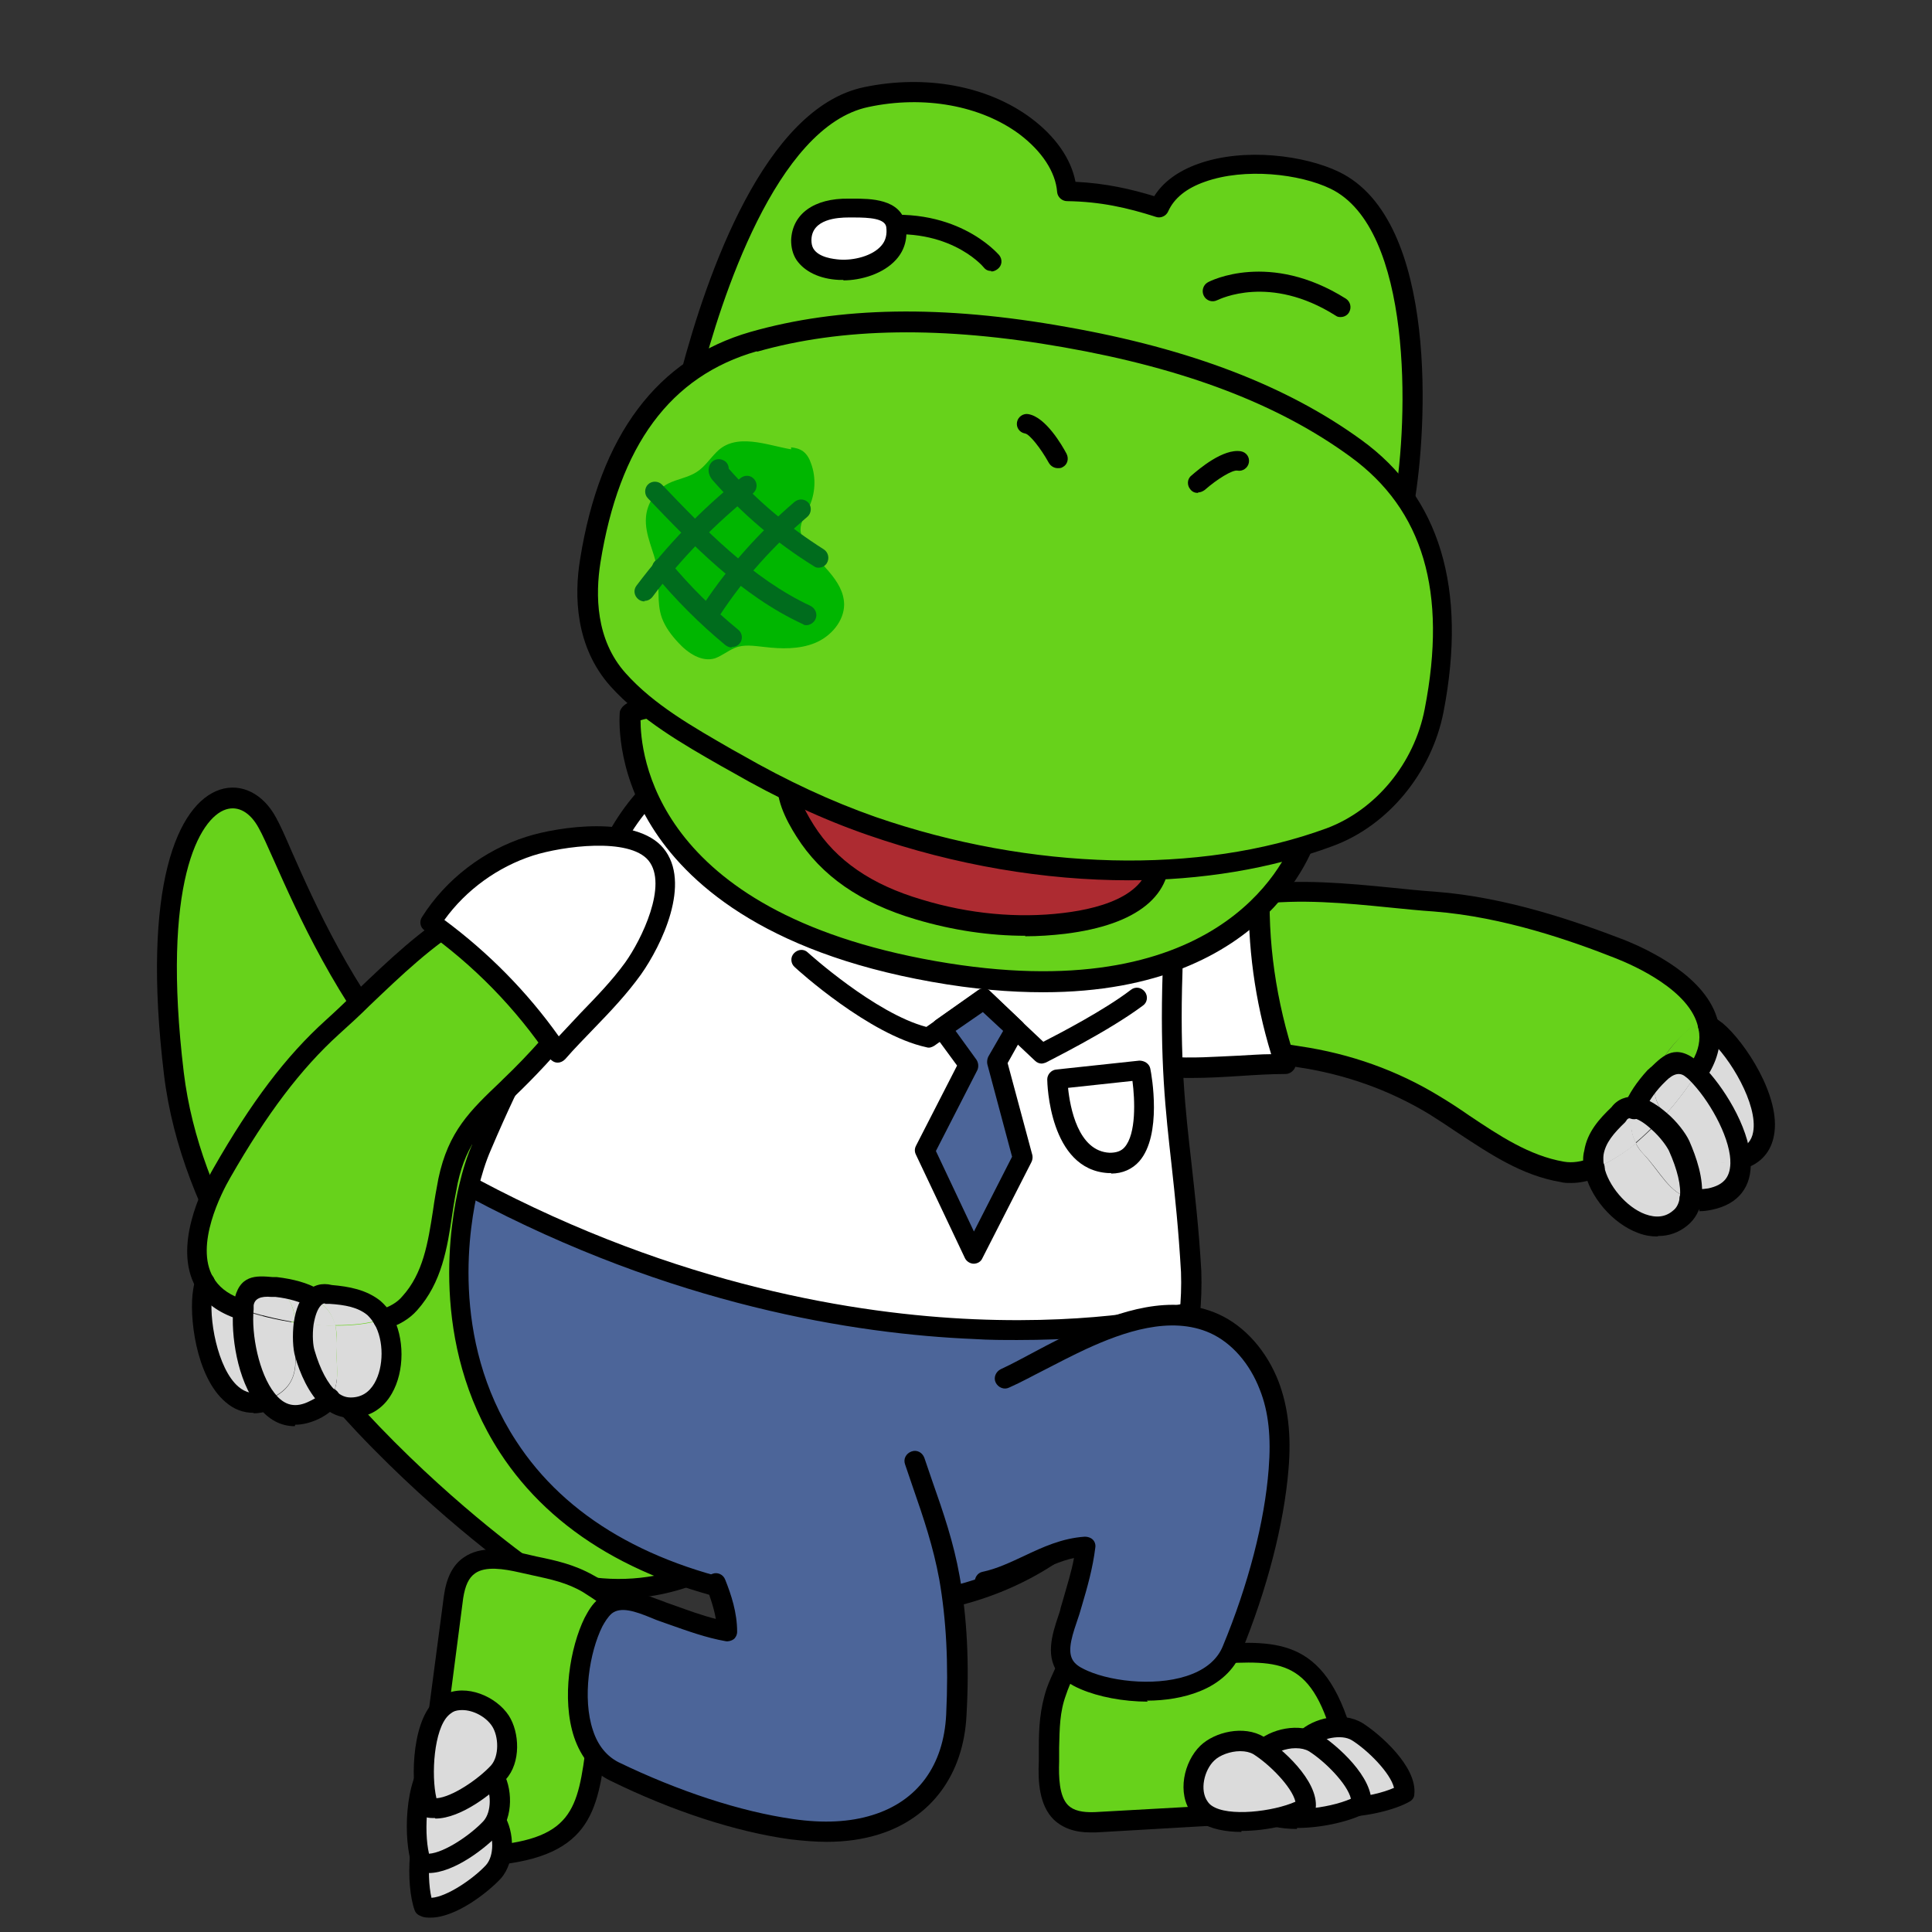 <?xml version="1.0" encoding="UTF-8"?>
<svg xmlns="http://www.w3.org/2000/svg" version="1.1" viewBox="0 0 390 390">
  <rect x="0" y="0" width="390" height="390" fill="#333333" stroke="none"/>
  <!-- Generator: Adobe Illustrator 28.7.1, SVG Export Plug-In . SVG Version: 1.2.0 Build 142)  -->
  <g>
    <g id="_레이어_2" data-name="레이어_2">
      <g>
        <g>
          <g>
            <g>
              <path d="M225,200.2c-4.1-3.4-5.1-7.5.8-12.2,7.5-5.9,18-6.1,27.2-7.3,12.2-1.6,24.3.5,36.5,1.4,12.8.9,25.4,4.9,37.4,9.6,7.2,2.8,16.3,8.2,17.8,15.4-2-1.1-3.1,0-5.2,2-2.4,2.3-4.6,5.2-5.3,8.2-1.8,1.9-3.4,4.1-4.3,6.4-1.2-.2-2.4.2-3.2,1.4-2.4,2.3-4.5,4.6-5,7.8-.2.9-.1,2,0,3-2.2.8-4.4,1.1-6.5.8-9.7-1.6-17.6-8.5-25.8-13.4-8.4-5.1-17.8-8.4-27.5-9.8-12.5-1.9-27-4.9-37.1-13.1Z" style="fill: #67d21b;"/>
              <path d="M321.8,235.8c-.2-1-.3-2.1,0-3,.5-3.2,2.6-5.5,5-7.8.9-1.2,2-1.6,3.2-1.4-.2.6-.4,1.1-.5,1.7-.4,1.8-.2,3.7.8,5.5-2.7,2.2-5.6,4-8.4,5Z" style="fill: #dbdbdb;"/>
              <path d="M330.2,230.7c-1-1.8-1.1-3.7-.8-5.5,0-.6.3-1.1.5-1.7,1.6.2,3.4,1.3,4.9,2.8-1.5,1.5-3,3-4.7,4.4Z" style="fill: #dbdbdb;"/>
              <path d="M321.8,235.8c2.8-1,5.7-2.8,8.4-5,.4.8.9,1.5,1.6,2.2,3.3,3.6,5.2,7.9,9.4,8.9-.2,1.6-.8,3-2.1,4-6.4,5.2-15.9-3-17.3-10.2Z" style="fill: #dbdbdb;"/>
              <path d="M331.8,233c-.7-.7-1.2-1.5-1.6-2.2,1.6-1.4,3.2-2.9,4.7-4.4,1.9,1.6,3.4,3.7,4,5,1.3,2.8,2.8,7.1,2.3,10.5-4.2-1-6-5.4-9.4-8.9Z" style="fill: #dbdbdb;"/>
              <path d="M329.9,223.6c.9-2.3,2.5-4.5,4.3-6.4v.6c-.6,2.4-.1,4.9,1.9,7.2-.4.4-.8.9-1.2,1.4-1.5-1.4-3.3-2.6-4.9-2.8Z" style="fill: #dbdbdb;"/>
              <path d="M336.1,225c-2-2.4-2.5-4.8-2-7.2v-.6c.4-.2.6-.4.8-.7,2.6-2.5,3.6-3.5,6.8-.8.3.2.6.5.9.8-1.5,2.5-3.8,5.6-6.4,8.5Z" style="fill: #dbdbdb;"/>
              <path d="M334.9,216.5c-.2.2-.4.4-.7.7.8-3,3-5.8,5.3-8.2,2.1-2,3.2-3.1,5.2-2t0,0c.6,2.5.2,5.3-1.5,8.2-.2.4-.5.8-.8,1.2-.3-.3-.6-.6-.9-.8-3.1-2.6-4.2-1.7-6.8.8Z" style="fill: #67d21b;"/>
              <path d="M334.9,226.4c.4-.5.8-.9,1.2-1.4,0,.1.2.3.4.4,4.3,4.6,6.1,10.5,13.5,9,.5-.1,1-.2,1.4-.4.2,3.8-1.3,6.9-6.1,7.9-1.6.3-3,.3-4.1,0,.5-3.4-1.1-7.7-2.3-10.5-.6-1.3-2.1-3.3-4-5Z" style="fill: #dbdbdb;"/>
              <path d="M336.5,225.5c-.1-.1-.3-.3-.4-.4,2.6-2.9,4.9-6,6.4-8.5,3.8,3.7,8.6,11.5,8.8,17.5-.4.2-.9.3-1.4.4-7.4,1.5-9.2-4.4-13.5-9Z" style="fill: #dbdbdb;"/>
              <path d="M342.6,216.5c.3-.4.5-.8.8-1.2,1.7-3,2.1-5.7,1.5-8.2.4.3.9.7,1.6,1.2,5.9,5,15.6,22.1,5,25.8-.3-6-5.1-13.8-8.8-17.5Z" style="fill: #dbdbdb;"/>
            </g>
            <g>
              <path d="M351.4,236.1c-.9,0-1.7-.5-2-1.4-.4-1.1.2-2.3,1.3-2.6,1.8-.6,2.9-1.8,3.2-3.6,1-5.5-4.7-15.1-8.9-18.7-.5-.4-.9-.8-1.3-1-1-.6-1.2-1.9-.6-2.9.6-1,1.9-1.3,2.9-.6.5.3,1.1.8,1.8,1.3,4.4,3.7,11.8,14.8,10.3,22.6-.6,3.3-2.6,5.6-5.9,6.7-.2,0-.5.1-.7.1Z"/>
              <path d="M317.1,238.8c-.7,0-1.4,0-2.1-.2-7.8-1.3-14.3-5.7-20.7-9.9-1.9-1.3-3.9-2.6-5.8-3.8-8.1-4.9-17.1-8.1-26.7-9.5-13-2-27.7-5.1-38.1-13.6-2.8-2.3-4.2-4.8-4.1-7.4,0-2.8,1.7-5.5,5-8.1,6.8-5.4,15.5-6.3,23.9-7.2,1.5-.2,3-.3,4.4-.5,9.5-1.2,19-.3,28.1.6,2.9.3,5.8.6,8.7.8,14.6,1.1,28.7,6.1,38.1,9.7,5,2,16.8,7.5,19,16.5,0,.1,0,.2.1.4.7,3.2.1,6.5-1.7,9.7-.4.6-.6,1-.9,1.4-.7.9-1.9,1.2-2.9.5-.9-.7-1.2-2-.5-2.9.2-.3.3-.5.5-.8,0,0,.2-.3.2-.3,1.3-2.2,1.7-4.3,1.3-6.4,0-.1,0-.3-.1-.4-1.6-7.5-13-12.5-16.5-13.9-9.1-3.6-22.8-8.4-36.8-9.5-3-.2-5.9-.5-8.9-.8-9-.9-18.2-1.8-27.2-.6-1.5.2-3,.4-4.5.5-7.8.9-15.9,1.7-21.7,6.4-1.6,1.2-3.4,3.1-3.4,4.9,0,1.3.9,2.7,2.6,4.1,9.6,7.8,23.6,10.8,36,12.7,10.2,1.5,19.7,4.9,28.2,10.1,2,1.2,4,2.5,6,3.9,6,4,12.1,8.1,19.1,9.3,1.7.3,3.5,0,5.4-.7,1.1-.4,2.3.1,2.7,1.2.4,1.1-.1,2.3-1.2,2.7-1.9.7-3.7,1.1-5.4,1.1Z"/>
              <path d="M343.1,244.2c-.9,0-1.7-.1-2.5-.3-1.1-.3-1.8-1.4-1.5-2.5.3-1.1,1.5-1.7,2.5-1.5.9.2,1.9.2,3.2,0,3.3-.7,4.6-2.4,4.5-5.7-.3-5.2-4.5-12.4-8.2-16.1-.3-.3-.5-.5-.8-.7q-1.7-1.5-4,.8c-.3.3-.5.5-.8.8-1.7,1.8-3,3.8-3.7,5.6-.4,1.1-1.6,1.6-2.7,1.2-1.1-.4-1.6-1.6-1.2-2.7.9-2.3,2.5-4.7,4.7-7.1.4-.3.5-.5.7-.6,2.5-2.4,5-4.9,9.6-1,.3.3.7.6,1,.9,3.7,3.7,9.1,11.9,9.5,18.9.3,5.4-2.5,8.9-7.8,10-.9.2-1.8.3-2.6.3Z"/>
              <path d="M334.5,249.6c-1.2,0-2.5-.2-3.8-.7-5.2-1.9-9.9-7.4-10.9-12.8h0c-.3-1.4-.3-2.7,0-3.8.6-3.8,3.1-6.5,5.5-8.8,1.2-1.6,3-2.3,5.1-2.1,2.3.3,4.6,2,6.1,3.3,1.9,1.6,3.7,3.9,4.5,5.6,1.4,3.2,3,7.7,2.5,11.7-.3,2.3-1.3,4.1-2.9,5.4-1.7,1.4-3.7,2.1-5.8,2.1ZM323.8,235.4c.8,3.9,4.5,8.3,8.3,9.7,2.2.8,4.1.6,5.6-.7.8-.6,1.2-1.5,1.4-2.7.3-2.3-.5-5.6-2.2-9.4-.5-1-1.8-2.8-3.5-4.3-1.4-1.3-2.8-2.2-3.8-2.3-.7,0-1,0-1.3.5,0,.1-.2.2-.2.3-2.4,2.3-4,4.2-4.4,6.6-.1.7,0,1.4,0,2.3Z"/>
            </g>
          </g>
          <g>
            <path d="M228.7,183.1c7.4-4.6,16.6-6.5,25.6-5.4-.6,12.4,1.2,25,5.2,37-8,0-15.9,1.3-23.8.6-6.5-.5-20.2-3.8-21.9-11.5-1.6-7.4,9.5-17.3,15-20.7Z" style="fill: #fff;"/>
            <path d="M240.6,217.6c-1.7,0-3.4,0-5.1-.2-7.4-.6-21.8-4.1-23.8-13.1-1.9-8.6,9.9-19.1,16-22.9h0c7.8-4.8,17.6-6.9,26.9-5.7,1.1.1,1.9,1.1,1.8,2.1-.6,12.2,1.2,24.4,5.1,36.2.2.6.1,1.3-.3,1.9-.4.5-1,.9-1.7.9-3,0-6.2.2-9.2.4-3.2.2-6.4.4-9.7.4ZM249.3,179.5c-6.9,0-13.8,1.9-19.5,5.4h0c-5.4,3.3-15.4,12.5-14.1,18.5,1.3,5.8,12.5,9.3,20.1,9.9,4.7.4,9.5,0,14.2-.2,2.2-.1,4.4-.3,6.6-.3-3.3-10.8-4.8-21.9-4.5-33.1-1,0-1.9-.1-2.9-.1ZM228.7,183.1h0,0Z"/>
          </g>
        </g>
        <g>
          <path d="M106.9,316.9s-65-44.7-71.7-100.3c-6.7-55.6,12.3-62.6,18.8-50.6,6.5,12,26.5,76.2,87.2,80.6,60.7,4.4,19.7,93.4-34.4,70.3Z" style="fill: #67d21b;"/>
          <path d="M124.9,322.8c-6.2,0-12.6-1.3-18.8-4-.1,0-.2-.1-.4-.2-.2-.1-16.6-11.5-33.7-29.6-15.8-16.8-35.4-42.9-38.9-72.1-4.6-38.2,2.8-54.7,11.3-57.5,4.3-1.4,8.7.8,11.3,5.6.9,1.6,1.9,3.9,3.2,6.9,9.1,20.6,30.5,68.8,82.4,72.6,15.5,1.1,26.3,8,30.3,19.3,5,14-1.2,32.7-14.9,45.6-9.4,8.8-20.4,13.3-31.9,13.3ZM107.9,315.2c16.3,6.8,33.1,3.7,46.2-8.6,12.4-11.6,18.2-29,13.8-41.3-3.5-9.8-12.8-15.6-26.8-16.6-54.3-3.9-76.3-53.7-85.8-75-1.3-2.9-2.3-5.2-3.1-6.6-1.7-3.1-4.1-4.5-6.6-3.7-5.3,1.7-13.1,14.8-8.5,53.1,6.4,52.7,67.1,96.2,70.7,98.8Z"/>
        </g>
        <g>
          <g>
            <path d="M94.6,239.7c-6.2,25.4-1.2,72,60.3,82.8,61.5,10.9,82.2-31.1,85.1-57.1h-1.2c0-.1-64.5,16.5-143-25.4l-1.2-.3Z" style="fill: #4c6599;"/>
            <path d="M94.6,239.7l1.2.3c78.5,41.9,143,25.3,143,25.3h1.2c.4-3.1.4-6,.3-8.6-1.3-23.7-4.7-32.2-3.7-60.6.9-28.2-24.7-41.5-24.7-41.5,0,0-31.5-10.4-52.9-9.4,0,0-27.9,4-37.5,30.5-11.3,31.5-14.9,33.8-24.2,55.6-1,2.4-2,5.2-2.7,8.3Z" style="fill: #fff;"/>
          </g>
          <g>
            <path d="M174,326.3c-6.1,0-12.6-.6-19.4-1.8-25-4.4-43.1-15-53.7-31.3-14.4-22.2-9.9-46.9-8.2-54,.7-3,1.6-5.9,2.8-8.6,3.5-8.1,6.1-13.5,8.7-18.7,4.3-8.7,8.4-17,15.5-36.8,9.8-27.4,37.9-31.6,39.1-31.8,21.7-1.1,52.5,9,53.8,9.4.6.3,27.1,14.4,26.1,43.5-.6,17.8.6,27.9,1.8,38.5.7,6.4,1.5,13.1,2,21.9.1,3,0,6.1-.3,9.1-.8,7.2-5.1,32-26.3,47.9-11.4,8.5-25.4,12.8-41.7,12.8ZM162.1,147.2c-1,0-2,0-3,0,0,0-26.7,4.1-35.7,29.2-7.2,20-11.3,28.4-15.7,37.2-2.6,5.2-5.2,10.5-8.6,18.5-1.1,2.5-1.9,5.2-2.6,8h0c-1.6,6.7-5.9,30,7.7,50.8,10,15.4,27.2,25.4,51.1,29.6,23.8,4.2,43.4.8,58.1-10.2,19.9-14.9,23.9-38.3,24.7-45.1.3-2.8.4-5.6.3-8.4-.5-8.7-1.2-15.2-1.9-21.6-1.2-10.8-2.4-21-1.8-39.1.9-26.5-23.4-39.5-23.6-39.6h0c0,0-28.2-9.2-48.8-9.2Z"/>
            <path d="M205.4,270.5c-2.8,0-5.7,0-8.8-.2-23.9-1-60.9-6.8-101.8-28.6-1-.5-1.4-1.7-.8-2.7.5-1,1.7-1.4,2.7-.8,40.2,21.4,76.5,27.1,99.9,28.1,25.4,1.1,41.5-2.9,41.6-3,1.1-.3,2.2.4,2.5,1.4.3,1.1-.4,2.2-1.4,2.5-.6.2-13.1,3.3-33.9,3.3Z"/>
          </g>
        </g>
        <g>
          <g>
            <g>
              <path d="M196.8,149h0s0,0,0,0h0c65.1,11.5,67,19.2,67,19.2,0,0-10.2,39.4-75.3,27.9-65.1-11.5-61.2-52-61.2-52,0,0,4.4-6.5,69.5,5Z" style="fill: #67d21b;"/>
              <path d="M210.6,200.3c-6.7,0-14.1-.6-22.5-2.1-34.4-6.1-49.7-20.4-56.5-31.3-7.5-12-6.5-22.6-6.5-23,0-.4.2-.7.4-1,1.6-2.3,11.6-6.6,71.7,4.1,0,0,0,0,.1,0h0c59.9,10.6,67.9,18,68.6,20.7,0,.3,0,.7,0,1,0,.4-8.8,31.6-55.3,31.6ZM129.3,145.3c0,6.4,2.3,38.6,59.5,48.7,56.6,10,70.4-19.4,72.6-25.3-2.2-1.8-13.5-8.4-65-17.5,0,0,0,0,0,0-51.6-9.1-64.4-6.7-67.1-5.8Z"/>
            </g>
            <g>
              <path d="M139.5,75.6c4.2-15.9,15.6-51.8,35.4-55.9,22-4.6,39.6,7.3,40.6,19,6.8,0,12.3,1.3,18.6,3.3,5-10.7,25.5-10.3,35.5-5.5,18.2,8.7,16.9,48.5,14,64.7,0,0-1.8,40.5-69.7,28.5-67.8-12-78.8-37.2-74.4-54Z" style="fill: #67d21b;"/>
              <path d="M237.1,133.8c-7.1,0-15-.8-23.6-2.3-37.8-6.7-62.1-18-72.1-33.7-5.8-9-5.3-17.4-3.9-22.8,5.2-19.6,16.8-53.2,36.9-57.4,12.4-2.6,25-.3,33.8,6.3,4.8,3.6,8,8.1,8.9,12.8,6.2.3,11.3,1.5,15.9,2.9,1.8-2.9,4.9-5.1,8.8-6.5,9.4-3.4,21.7-1.7,28.5,1.6,20.3,9.8,17.7,52.6,15.2,66.8,0,.3-.7,12.6-12.5,22.1-8.6,6.9-20.7,10.4-36,10.4ZM139.5,75.6l1.9.5c-1.2,4.6-1.6,11.8,3.4,19.6,6.5,10.1,23.8,23.8,69.4,31.9,25.7,4.5,44.6,2.1,56.3-7.3,10.4-8.3,11-19.2,11-19.4,2.9-16.5,3.6-54.8-12.9-62.8-6.2-3-17.3-4.3-25.4-1.4-3.7,1.3-6.2,3.3-7.4,6-.4.9-1.5,1.4-2.4,1.1-5.9-1.9-11.3-3.1-18-3.2-1,0-1.9-.8-2-1.8-.3-4.1-3.1-8.3-7.6-11.7-7.8-5.8-19.3-7.9-30.5-5.5-18.7,3.9-29.9,39.4-33.8,54.5l-1.9-.5Z"/>
            </g>
            <g>
              <path d="M185.5,183.6c9.4,2.8,19.5,3.9,29.3,2.8,8.1-1,20.4-4.2,19.2-14.9-.4-4.2-3.6-7.5-7-10-12.6-9.3-29.3-10.7-44.9-11.2-1,0-1.9,0-2.9,0-5.4,0-11.7.1-16.6,2.6s-3.3,9.9-.2,14.8c5.4,8.5,13.8,13.1,23,15.9Z" style="fill: #ad2b31;"/>
              <path d="M207,188.9c-7.2,0-14.7-1.1-22.1-3.3-11.2-3.3-19.1-8.8-24.1-16.7-2.1-3.3-4.7-8.2-3.6-12.4.6-2.2,2.1-4,4.5-5.2,5.1-2.6,11.2-2.9,17.5-2.9,1,0,2,0,2.9,0,15.4.5,32.9,1.8,46.1,11.6,4.7,3.5,7.3,7.3,7.8,11.4,1,9.3-6.4,15.3-21,17.1-2.6.3-5.3.5-8.1.5ZM179.4,152.3h-.1c-5.8,0-11.4.2-15.6,2.4-1.4.7-2.2,1.6-2.5,2.7-.6,2.1.5,5.1,3.1,9.2,4.5,7.1,11.6,12,21.8,15h0c9.5,2.9,19.4,3.8,28.5,2.7,8.5-1,18.4-4.1,17.4-12.7-.3-2.9-2.4-5.8-6.2-8.6-12.2-9-28.3-10.3-43.8-10.8-.9,0-1.8,0-2.7,0Z"/>
            </g>
            <g>
              <path d="M152.2,68.9c20.4-5.8,42.2-4.6,62.9-1,20.7,3.7,41.6,10,58.7,22.5,16.6,12.1,20.1,31,15.8,52.9-2.2,11.3-10.2,21.5-21.1,25.6-28.8,10.7-63.8,7.7-92.5-2.2-9.5-3.3-18.7-7.7-27.4-12.7-8.2-4.7-17.4-9.7-23.8-16.8-5.9-6.6-7-15.5-5.6-24,3.5-22.1,13.2-38.6,33-44.3Z" style="fill: #67d21b;"/>
              <path d="M227.9,177.7c-17,0-35-3-52.6-9.1-9-3.1-18.1-7.3-27.8-12.9l-1.8-1c-7.7-4.4-16.3-9.3-22.5-16.2-7.1-8-7.3-18.3-6.1-25.6,4-25.1,15.6-40.5,34.4-45.9h0c17.9-5.1,38.7-5.5,63.8-1,25,4.4,44.5,11.9,59.5,22.8,15.9,11.5,21.4,30,16.6,54.9-2.4,12.3-11.2,23-22.4,27.1-12.4,4.6-26.5,6.9-41.2,6.9ZM152.8,70.9h0c-17.5,5-27.8,19-31.6,42.7-1,6.4-1,15.5,5.1,22.3,5.7,6.4,13.7,10.9,21.5,15.4l1.8,1c9.4,5.4,18.3,9.5,27.1,12.6,31.5,10.9,65.5,11.7,91.1,2.3,9.9-3.7,17.7-13.1,19.8-24.1,4.6-23.6-.3-40.2-15-50.9-14.5-10.6-33.4-17.8-57.9-22.1-24.4-4.3-44.7-4-61.9.9Z"/>
            </g>
            <g>
              <path d="M213.5,92.5s-3.5-6.5-6.2-7" style="fill: #67d21b;"/>
              <path d="M213.5,94.5c-.7,0-1.4-.4-1.8-1.1-1.6-2.9-3.9-5.8-4.8-5.9-1.1-.2-1.8-1.2-1.6-2.3.2-1.1,1.3-1.8,2.3-1.6,3.5.6,6.8,6.3,7.7,8,.5,1,.2,2.2-.8,2.7-.3.2-.6.2-.9.2Z"/>
            </g>
            <g>
              <path d="M241.8,97.5s5.5-4.9,8.3-4.4" style="fill: #67d21b;"/>
              <path d="M241.8,99.5c-.6,0-1.1-.2-1.5-.7-.7-.8-.7-2.1.2-2.8,1.5-1.3,6.4-5.5,10-4.9,1.1.2,1.8,1.2,1.6,2.3-.2,1.1-1.3,1.8-2.3,1.6-1-.2-4.1,1.7-6.6,3.9-.4.3-.9.5-1.3.5Z"/>
            </g>
            <g>
              <path d="M200.1,52.7s-8.1-9.8-25.1-6.9" style="fill: #67d21b;"/>
              <path d="M200.1,54.7c-.6,0-1.1-.2-1.5-.7-.3-.4-7.7-8.9-23.2-6.2-1.1.2-2.1-.6-2.3-1.6-.2-1.1.6-2.1,1.6-2.3,17.9-3,26.6,7.2,27,7.6.7.9.6,2.1-.3,2.8-.4.3-.8.5-1.3.5Z"/>
            </g>
            <g>
              <path d="M244.8,58.8s11.3-5.9,25.9,3.2" style="fill: #67d21b;"/>
              <path d="M270.7,64c-.4,0-.7,0-1.1-.3-13.3-8.4-23.4-3.3-23.9-3.1-1,.5-2.2.1-2.7-.9-.5-1-.1-2.2.8-2.7.5-.3,12.5-6.4,27.9,3.3.9.6,1.2,1.8.6,2.8-.4.6-1,.9-1.7.9Z"/>
            </g>
          </g>
          <g>
            <path d="M161.8,48.5c.2-5.2,5.3-6.5,9.6-6.5s8.8-.4,9.6,3.5c1.2,6.5-6.2,9.3-11.5,8.9-2.5-.2-5.5-.9-6.9-3.1-.6-.9-.8-1.9-.8-2.9Z" style="fill: #fff;"/>
            <path d="M170.3,56.5c-.3,0-.6,0-1,0-3.9-.2-6.9-1.7-8.5-4-.8-1.2-1.1-2.6-1.1-4h0c.2-5.3,4.6-8.5,11.6-8.4h1c3.3,0,9.5,0,10.5,5.1.5,2.7-.1,5.2-1.9,7.2-2.6,2.9-7.1,4.2-10.7,4.2ZM163.8,48.5c0,.6.1,1.2.4,1.7,1.1,1.8,4.1,2.1,5.3,2.2,2.8.2,6.6-.7,8.4-2.8.9-1,1.2-2.3,1-3.8-.3-1.7-3.4-1.9-6.5-1.9h-1.1c-2.2,0-7.4.3-7.5,4.5h0Z"/>
          </g>
        </g>
        <g>
          <g>
            <path d="M215,337.7c-.6,1.3-1.1,2.5-1.6,3.8-1.7,4.7-1.4,9.2-1.6,14.1-.3,7.1.9,12.7,9.3,12.2,13.3-.8,39.5-2.2,39.5-2.2,0,0,13.7-1.8,10.9-13-5-19.9-12.9-19.4-26.6-18.7" style="fill: #67d21b;"/>
            <path d="M220.1,369.9c-3.2,0-5.6-.9-7.4-2.6-2.9-2.9-3.2-7.6-3-11.8,0-.9,0-1.8,0-2.7,0-4,.2-7.8,1.6-12,.5-1.4,1.1-2.7,1.7-4,.5-1,1.7-1.4,2.7-1,1,.5,1.4,1.7,1,2.7-.6,1.2-1.1,2.4-1.5,3.6-1.3,3.5-1.3,6.8-1.4,10.7,0,.9,0,1.8,0,2.8-.1,3.1,0,7,1.8,8.8,1.1,1.1,2.9,1.5,5.4,1.4l39.5-2.2h0s5.8-.8,8.3-4.5c1.1-1.6,1.4-3.6.8-6.1-4.6-18.3-10.8-17.9-24.6-17.1-1.1,0-2.1-.8-2.1-1.9,0-1.1.8-2.1,1.9-2.1,13.5-.8,23.3-1.3,28.7,20.2.9,3.6.4,6.7-1.4,9.3-3.5,5.1-10.9,6.1-11.2,6.2l-39.7,2.3c-.4,0-.7,0-1.1,0Z"/>
          </g>
          <g>
            <path d="M262.1,362.1c-2.4-3.1-1.2-8.4,1.5-11,2.4-2.3,7.4-3.3,10.3-1.5,3.6,2.2,10,8.3,9.6,12.5-4.3,2.6-15.8,4.3-20.1,1.2-.5-.4-.9-.8-1.3-1.2Z" style="fill: #dbdbdb;"/>
            <path d="M270.5,367c-3.2,0-6.3-.6-8.3-2-.7-.5-1.2-1-1.7-1.7,0,0,0,0,0,0-3.1-4.1-1.6-10.5,1.7-13.7,2.9-2.8,8.8-4.2,12.8-1.8,3.5,2.2,11.1,8.8,10.5,14.4,0,.6-.4,1.2-1,1.5-2.8,1.6-8.6,3.1-14,3.1ZM263.7,360.9c.2.3.5.6.8.8,3.3,2.3,12.4,1.2,16.9-.8-.7-3-5.3-7.6-8.5-9.6-2.1-1.3-6.1-.4-7.9,1.2-2,1.9-3,6-1.3,8.3h0Z"/>
          </g>
          <g>
            <path d="M253.4,364.3c-2.4-3.1-1.2-8.4,1.5-11,2.4-2.3,7.4-3.3,10.3-1.5,3.6,2.2,10,8.3,9.6,12.5-4.3,2.6-15.8,4.3-20.1,1.2-.5-.4-.9-.8-1.3-1.2Z" style="fill: #dbdbdb;"/>
            <path d="M261.8,369.2c-3.3,0-6.3-.6-8.3-2-.7-.5-1.2-1-1.7-1.7h0c-3.1-4.1-1.6-10.5,1.7-13.7,2.9-2.8,8.8-4.2,12.8-1.8,3.5,2.2,11.1,8.8,10.5,14.4,0,.6-.4,1.2-1,1.5-2.8,1.6-8.6,3.1-14,3.1ZM261.5,352.9c-1.9,0-4.1.8-5.2,1.9-2,1.9-3,6-1.3,8.3t0,0c.2.3.5.6.8.8,3.3,2.3,12.4,1.2,16.9-.8-.7-3-5.3-7.6-8.5-9.6-.7-.4-1.6-.6-2.6-.6Z"/>
          </g>
          <g>
            <path d="M242.2,365c-2.4-3.1-1.2-8.4,1.5-11,2.4-2.3,7.4-3.3,10.3-1.5,3.6,2.2,10,8.3,9.6,12.5-4.3,2.6-15.8,4.3-20.1,1.2-.5-.4-.9-.8-1.3-1.2Z" style="fill: #dbdbdb;"/>
            <path d="M250.6,369.8c-3.2,0-6.3-.6-8.3-2-.7-.5-1.2-1-1.7-1.7-3.1-4.1-1.6-10.5,1.7-13.7,2.9-2.8,8.8-4.2,12.8-1.8,3.5,2.2,11.1,8.8,10.5,14.4,0,.6-.4,1.2-1,1.5-2.8,1.6-8.6,3.1-14,3.1ZM250.3,353.5c-1.9,0-4.1.8-5.2,1.9-2,1.9-3,6-1.3,8.3,0,0,0,0,0,0,.2.3.5.6.8.8,3.3,2.3,12.4,1.2,16.9-.8-.7-3-5.3-7.6-8.5-9.6-.7-.4-1.6-.6-2.6-.6Z"/>
          </g>
          <g>
            <path d="M203,278.5c5.3-2.5,10.3-5.5,15.6-7.9,8.4-3.8,18.3-7,26.7-3.2,5.2,2.4,9,7.2,11,12.5,2,5.3,2.3,11.2,1.9,16.8-1,12.1-4.9,25.3-9.5,36.5-4.2,10.1-21.6,9.5-29.8,5.9-1.2-.5-2.5-1.2-3.4-2.2-2.9-3.1-.5-8.3.5-11.7,1.3-4.3,2.6-8.6,3.2-13.1-7.4.5-13.4,5.6-20.4,7.1" style="fill: #4c6599;"/>
            <path d="M231.7,343.5c-5,0-10-1-13.5-2.5-1.2-.5-2.8-1.3-4.1-2.7-3.3-3.5-1.7-8.4-.5-12,.2-.6.4-1.1.5-1.7l.5-1.7c.8-2.9,1.7-5.6,2.2-8.4-2.8.6-5.5,1.9-8.3,3.2-2.9,1.4-6,2.8-9.3,3.5-1.1.2-2.2-.5-2.4-1.5-.2-1.1.5-2.2,1.5-2.4,2.9-.6,5.6-1.9,8.4-3.2,3.8-1.8,7.7-3.6,12.3-3.9.6,0,1.2.2,1.6.6.4.4.6,1,.5,1.6-.5,4.1-1.6,8-2.7,11.7l-.5,1.7c-.2.6-.4,1.2-.6,1.8-1.2,3.5-1.9,6.3-.4,8,.7.8,1.8,1.3,2.7,1.7,5.3,2.3,14.7,3.2,21.1.6,3-1.2,5.1-3.1,6.1-5.5,5.2-12.5,8.5-25.3,9.3-35.9.5-6.3,0-11.5-1.8-16-2-5.2-5.6-9.4-10-11.4-8-3.6-17.6-.2-25,3.2-2.8,1.3-5.7,2.8-8.4,4.2-2.4,1.2-4.7,2.5-7.2,3.6-1,.5-2.2,0-2.7-1-.5-1,0-2.2,1-2.7,2.4-1.1,4.7-2.4,7-3.6,2.8-1.5,5.7-3,8.6-4.3,8.2-3.7,18.9-7.5,28.4-3.2,5.3,2.4,9.7,7.4,12.1,13.6,1.9,5,2.6,10.8,2,17.7-.9,11-4.3,24.2-9.6,37.1-1.4,3.4-4.3,6.1-8.3,7.7-3.2,1.3-7,1.9-10.7,1.9Z"/>
          </g>
        </g>
        <g>
          <g>
            <path d="M122.3,322.1c-1.1-.8-2.3-1.6-3.5-2.3-4.3-2.6-8.7-3.1-13.5-4.2-6.9-1.6-12.6-1.5-13.7,6.9-1.7,13.2-5.1,39.3-5.1,39.3,0,0-.8,13.8,10.8,13.1,20.4-1.2,21.5-9.1,23.3-22.7" style="fill: #67d21b;"/>
            <path d="M96.4,376.9c-3.3,0-6-1-8-3.1-4.4-4.4-4-11.8-4-12.2l5.2-39.4c.5-3.7,1.8-6.3,4-7.8,3.4-2.4,8-1.7,12.1-.8.9.2,1.8.4,2.6.6,3.9.8,7.6,1.6,11.5,3.8,1.3.7,2.5,1.5,3.6,2.4.9.7,1.1,1.9.4,2.8-.7.9-1.9,1.1-2.8.4-1.1-.8-2.2-1.5-3.3-2.2-3.2-1.9-6.5-2.6-10.2-3.4-.9-.2-1.8-.4-2.7-.6-3.1-.7-6.8-1.3-8.9.2-1.3.9-2,2.5-2.4,5l-5.1,39.3h0s-.3,5.9,2.8,8.9c1.4,1.4,3.3,2,5.8,1.9,18.8-1.1,19.6-7.3,21.4-21,.1-1.1,1.2-1.9,2.3-1.7,1.1.1,1.9,1.2,1.7,2.3-1.8,13.5-3,23.2-25.2,24.4-.3,0-.6,0-.9,0Z"/>
          </g>
          <g>
            <path d="M89.6,363.9c3.5-1.7,8.5.3,10.5,3.5,1.8,2.8,1.9,7.9-.4,10.4-2.9,3.2-10,8.3-14,7.1-1.7-4.7-1.3-16.3,2.5-20,.4-.4.9-.8,1.4-1Z" style="fill: #dbdbdb;"/>
            <path d="M86.9,387.1c-.6,0-1.3,0-1.9-.3-.6-.2-1.1-.6-1.3-1.2-1.8-4.9-1.7-17.5,3-22.1.6-.6,1.2-1,1.9-1.4h0c4.6-2.3,10.6.4,13.1,4.2,2.2,3.4,2.4,9.5-.6,12.9-2.5,2.7-9,7.9-14.2,7.9ZM90.4,365.7c-.3.2-.7.4-.9.7-2.9,2.8-3.5,12-2.4,16.7,3.1-.2,8.4-3.8,11-6.6,1.7-1.9,1.6-5.9.2-8-1.5-2.3-5.4-4.1-7.9-2.8Z"/>
          </g>
          <g>
            <path d="M89,355c3.5-1.7,8.5.3,10.5,3.5,1.8,2.8,1.9,7.9-.4,10.4-2.9,3.2-10,8.3-14,7.1-1.7-4.7-1.3-16.3,2.5-20,.4-.4.9-.8,1.4-1Z" style="fill: #dbdbdb;"/>
            <path d="M86.4,378.1c-.6,0-1.3,0-1.9-.3-.6-.2-1.1-.6-1.3-1.2-1.8-4.9-1.7-17.5,3-22.1.6-.6,1.2-1,2-1.4h0c4.6-2.3,10.6.4,13.1,4.2,2.2,3.4,2.4,9.5-.6,12.9-2.5,2.7-9,7.9-14.2,7.9ZM89.9,356.8c-.3.2-.7.4-.9.7-2.9,2.8-3.5,12-2.4,16.7,3.1-.2,8.4-3.8,11-6.6,1.7-1.9,1.6-5.9.2-8-1.5-2.3-5.4-4.1-7.9-2.8Z"/>
          </g>
          <g>
            <path d="M90.5,343.8c3.5-1.7,8.5.3,10.5,3.5,1.8,2.8,1.9,7.9-.4,10.4-2.9,3.2-10,8.3-14,7.1-1.7-4.7-1.3-16.3,2.5-20,.4-.4.9-.8,1.4-1Z" style="fill: #dbdbdb;"/>
            <path d="M87.8,367c-.6,0-1.3,0-1.9-.2-.6-.2-1.1-.6-1.3-1.2-1.8-4.9-1.7-17.5,3-22.1.6-.6,1.2-1,2-1.4,4.6-2.3,10.6.4,13.1,4.2,2.2,3.4,2.5,9.5-.6,12.9-2.5,2.7-9,7.9-14.2,7.9ZM93.3,345.2c-.7,0-1.4.1-1.9.4,0,0,0,0,0,0-.3.2-.6.4-.9.7-2.9,2.8-3.5,12-2.4,16.7,3.1-.2,8.4-3.8,11-6.6,1.7-1.9,1.6-5.9.2-8-1.2-1.8-3.7-3.2-6-3.2ZM90.5,343.8h0,0Z"/>
          </g>
          <g>
            <path d="M184.6,294.9c2.9,8.7,5.6,15.5,7,23.5,1.7,9.2,1.9,18.5,1.4,27.8-.5,10.5-5.9,18.9-16.3,22.1-5.4,1.7-11.3,1.7-16.9.9-12-1.7-25-6.4-35.9-11.7-9.8-4.8-8.2-22.1-4.1-30.1.6-1.2,1.3-2.4,2.4-3.3,3.3-2.7,8.3,0,11.7,1.2,4.2,1.5,8.5,3.2,12.9,3.9,0-3.4-1.1-6.6-2.3-9.8" style="fill: #4c6599;"/>
            <path d="M166.9,371.8c-2.3,0-4.7-.2-7.3-.5-11-1.5-23.9-5.7-36.5-11.9-3.3-1.6-5.8-4.6-7.2-8.7-2.6-7.8-.8-18.2,2.1-24.1.7-1.3,1.5-2.8,2.9-3.9,3.7-3.1,8.5-1.1,12,.2.6.2,1.1.4,1.6.6l1.7.6c2.8,1,5.5,2,8.3,2.7-.4-2.3-1.2-4.5-1.9-6.5-.4-1,.1-2.2,1.2-2.6,1-.4,2.2.1,2.6,1.2,1.2,3,2.4,6.6,2.4,10.5,0,.6-.3,1.2-.7,1.5s-1.1.5-1.6.4c-4-.7-7.8-2.1-11.5-3.4l-1.7-.6c-.6-.2-1.1-.4-1.8-.7-3.4-1.4-6.2-2.3-8-.9-.8.7-1.4,1.7-1.9,2.6-2.6,5.2-4.1,14.5-1.9,21,1,3.1,2.8,5.2,5.1,6.4,12.2,5.9,24.7,10,35.3,11.5,6.2.9,11.5.6,16-.8,9.1-2.8,14.4-10,14.9-20.3.5-10.4,0-19.3-1.4-27.3-1.2-6.5-3.1-12.2-5.4-18.8l-1.5-4.4c-.4-1.1.2-2.2,1.3-2.6,1.1-.4,2.2.2,2.6,1.3l1.5,4.4c2.4,6.8,4.4,12.7,5.6,19.4,1.5,8.3,2,17.6,1.4,28.2-.6,11.9-7.1,20.7-17.7,24-3.2,1-6.7,1.5-10.5,1.5Z"/>
          </g>
        </g>
        <path d="M159.7,90.3c.9.1,1.7.3,2.4.8.8.6,1.3,1.5,1.6,2.4,1.1,2.9.9,6.3-.5,9.1-.7,1.4-1.6,2.8-1.6,4.3,0,.9.4,1.8.9,2.6,2.6,4.3,7.8,7.4,7.9,12.5,0,3.4-2.7,6.5-5.9,7.8-3.2,1.3-6.8,1.2-10.2.8-2-.2-4.1-.6-6,.2-1.4.6-2.6,1.6-4,2.1-2.7.8-5.5-1.1-7.4-3.2-1.4-1.5-2.6-3.1-3.3-5-1.1-3.1-.4-6.6-.9-9.8-.6-3.6-2.6-6.9-2.3-10.5.2-2.8,2-5.5,4.5-6.8,1.8-.9,4-1.2,5.7-2.3,1.6-1,2.7-2.7,4-4,3.9-4.1,10.3-1.4,15.1-.6Z" style="fill: #00b600;"/>
        <g>
          <path d="M165.4,114.6c-.4,0-.7,0-1.1-.3-7.6-4.7-14.4-10.5-20.3-17.2-1.3-1.4-1-2.7-.7-3.3.5-1,1.7-1.4,2.7-.9.7.3,1.1,1,1.1,1.7,5.6,6.4,12.1,11.8,19.2,16.3.9.6,1.2,1.8.6,2.8-.4.6-1,.9-1.7.9ZM147,95.6s0,0,0,0c0,0,0,0,0,0Z" style="fill: #006c1d;"/>
          <path d="M162.9,126.2c-.3,0-.6,0-.8-.2-12.6-5.8-22.5-16.2-31.3-25.4-.8-.8-.7-2.1,0-2.8.8-.8,2.1-.7,2.8,0,8.5,8.9,18.2,19,30,24.5,1,.5,1.5,1.7,1,2.7-.3.7-1.1,1.2-1.8,1.2Z" style="fill: #006c1d;"/>
          <path d="M147.7,130.7c-.5,0-.9-.2-1.3-.5-5.2-4.3-10-9.1-14.3-14.3-.7-.9-.6-2.1.3-2.8.9-.7,2.1-.6,2.8.3,4.1,5,8.8,9.6,13.8,13.7.9.7,1,2,.3,2.8-.4.5-1,.7-1.6.7Z" style="fill: #006c1d;"/>
          <path d="M143.7,125.1c-.4,0-.8-.1-1.1-.3-.9-.6-1.2-1.9-.6-2.8,5.1-7.7,11.4-14.7,18.4-20.7.9-.7,2.1-.6,2.8.2.7.8.6,2.1-.2,2.8-6.8,5.8-12.8,12.4-17.7,19.9-.4.6-1,.9-1.7.9Z" style="fill: #006c1d;"/>
          <path d="M130.1,121.4c-.4,0-.8-.1-1.2-.4-.9-.7-1.1-1.9-.4-2.8,6.1-8.1,13.1-15.4,21-21.7.9-.7,2.1-.6,2.8.3.7.9.5,2.1-.3,2.8-7.6,6.1-14.5,13.1-20.3,20.9-.4.5-1,.8-1.6.8Z" style="fill: #006c1d;"/>
        </g>
        <g>
          <g>
            <g>
              <path d="M127.8,182.4c.9-5-1-8.6-8.5-8.6-9.5,0-17.6,6.2-25.4,10.8-10.2,6-18.2,14.8-26.8,22.7-9.1,8.3-16.2,18.7-22.3,29.4-3.6,6.4-7.1,15.7-3.6,22.1.8-2.1,2.4-2,5.2-1.7,3.3.3,6.8,1.1,9.3,2.9,2.6.3,5.3,1,7.4,2.2.8-.9,1.9-1.3,3.3-.9,3.2.3,6.4.8,8.8,2.8.7.6,1.4,1.4,1.9,2.3,2.2-.7,4.1-1.8,5.4-3.3,6.1-6.7,5.9-16.3,7.8-24.7,2-9.1,6.2-12.9,12.5-19,9.3-8.9,22.4-24.2,24.9-37Z" style="fill: #67d21b;"/>
              <path d="M77.3,266.3c-.5-.9-1.2-1.7-1.9-2.3-2.5-2-5.6-2.5-8.8-2.8-1.4-.4-2.5,0-3.3.9.5.3,1,.6,1.4.9,1.4,1.1,2.5,2.6,2.9,4.5,3.5,0,6.9-.3,9.6-1.3Z" style="fill: #dbdbdb;"/>
              <path d="M67.7,267.6c-.4-1.9-1.5-3.4-2.9-4.5-.5-.3-.9-.6-1.4-.9-1.1,1.1-1.7,3-2,5,2.1.3,4.3.4,6.4.5Z" style="fill: #dbdbdb;"/>
              <path d="M77.3,266.3c-2.8,1-6.2,1.3-9.6,1.3.2.8.3,1.7.2,2.6-.3,4.6,1.2,9-1.4,12.2,1.2,1.1,2.6,1.7,4.2,1.7,8.2,0,10.1-11.7,6.6-17.8Z" style="fill: #dbdbdb;"/>
              <path d="M67.9,270.2c0-.9,0-1.8-.2-2.6-2.1,0-4.3-.2-6.4-.5-.3,2.4-.2,4.8.2,6.1.8,2.8,2.4,6.9,5,9.2,2.6-3.2,1.1-7.6,1.4-12.2Z" style="fill: #dbdbdb;"/>
              <path d="M63.3,262.2c-2.2-1.2-4.8-1.9-7.4-2.2l.5.4c1.9,1.5,3.2,3.6,3.1,6.6.6,0,1.2.2,1.8.2.3-2,.9-3.9,2-5Z" style="fill: #dbdbdb;"/>
              <path d="M59.5,266.9c0-3-1.2-5.1-3.1-6.6l-.5-.4c-.3,0-.6,0-.9,0-3.6-.3-5-.4-5.7,3.4,0,.3-.1.7-.1,1.1,2.8.9,6.5,1.9,10.4,2.5Z" style="fill: #dbdbdb;"/>
              <path d="M54.9,259.9c.3,0,.6,0,.9,0-2.5-1.8-6-2.6-9.3-2.9-2.9-.3-4.4-.4-5.2,1.7,1.2,2.2,3.2,4,6.4,5.2.4.2.9.3,1.4.5,0-.4,0-.8.1-1.1.7-3.8,2.1-3.7,5.7-3.4Z" style="fill: #67d21b;"/>
              <path d="M61.3,267.2c-.6,0-1.2-.2-1.8-.2,0,.2,0,.4,0,.5-.3,5.9,2.1,11.4-4.5,14.7-.4.2-.9.4-1.3.6,2.3,2.9,5.5,4.3,9.7,2.2,1.4-.7,2.4-1.5,3.1-2.4-2.6-2.3-4.2-6.4-5-9.2-.4-1.3-.5-3.7-.2-6.1Z" style="fill: #dbdbdb;"/>
              <path d="M59.5,267.5c0-.2,0-.4,0-.5-3.9-.6-7.6-1.5-10.4-2.5-.5,5,.9,13.6,4.6,18.2.4-.1.9-.3,1.3-.6,6.6-3.3,4.1-8.7,4.5-14.7Z" style="fill: #dbdbdb;"/>
              <path d="M49.1,264.5c-.5-.1-.9-.3-1.4-.5-3.2-1.2-5.2-3-6.4-5.2-.2.5-.3,1-.4,1.7-1.2,7.2,2.4,25.7,12.8,22.1-3.7-4.6-5.1-13.2-4.6-18.2Z" style="fill: #dbdbdb;"/>
            </g>
            <g>
              <path d="M51.2,285.2c-2.1,0-4-.7-5.7-2.2-6-5.1-7.4-17.5-6.5-22.7.1-.8.3-1.5.5-2,.3-1.1,1.5-1.6,2.5-1.3,1.1.3,1.6,1.5,1.3,2.5-.1.4-.3.9-.4,1.4-.9,5,1,15.4,5.2,19,1.5,1.3,3.1,1.6,5,.9,1.1-.4,2.2.2,2.6,1.3.4,1.1-.2,2.2-1.3,2.6-1.1.4-2.2.6-3.2.6Z"/>
              <path d="M77.3,268.3c-.9,0-1.6-.5-1.9-1.4-.3-1.1.2-2.2,1.3-2.5,2-.6,3.5-1.5,4.5-2.7,4.2-4.6,5.2-10.8,6.2-17.3.3-2.2.7-4.4,1.1-6.5,2-9.5,6.4-13.7,12.5-19.5l.5-.5c10.3-9.8,22-24.4,24.3-36,.4-2,.2-3.5-.6-4.5-1.2-1.4-3.9-1.8-5.9-1.7-7.5,0-14.2,4.2-20.7,8.3-1.2.8-2.5,1.5-3.7,2.3-7.6,4.5-14,10.7-20.3,16.7-2,2-4.1,3.9-6.2,5.8-7.7,7-14.5,16-21.9,28.9-1.8,3.1-7.2,13.6-3.5,20.1,1.1,1.9,2.8,3.3,5.4,4.3.5.2.8.3,1.2.4,1.1.3,1.7,1.4,1.4,2.5-.3,1.1-1.4,1.7-2.5,1.4-.5-.1-.9-.3-1.3-.4-3.7-1.4-6.2-3.4-7.7-6.2-4.5-8.1,1-19.5,3.6-24,7.6-13.3,14.6-22.6,22.7-29.9,2.1-1.9,4.1-3.8,6.1-5.8,6.4-6.1,13-12.5,21-17.2,1.2-.7,2.4-1.5,3.6-2.2,7-4.3,14.2-8.8,22.8-8.9h.1c4.2,0,7.2,1.1,8.9,3.2,1.6,1.9,2.1,4.5,1.5,7.8-3.1,15.7-20.3,33.1-25.5,38.1l-.5.5c-6,5.7-9.6,9.2-11.4,17.4-.4,2-.8,4.2-1.1,6.3-1,6.8-2.1,13.8-7.1,19.4-1.5,1.7-3.6,3-6.3,3.8-.2,0-.4,0-.6,0Z"/>
              <path d="M59.5,287.9c-2.8,0-5.3-1.3-7.4-4-4.3-5.3-5.5-14.7-5-19.7,0-.4,0-.9.1-1.3,1-5.7,4.5-5.4,7.9-5.1.3,0,.6,0,.8,0,3.4.4,6.2,1.2,8.3,2.4,1,.5,1.3,1.8.8,2.7-.5,1-1.8,1.3-2.7.8-1.7-.9-4-1.6-6.7-1.9-.2,0-.5,0-.8,0q-3.3-.3-3.6,1.7c0,.2,0,.5,0,.8-.5,5.1,1.1,13,4.2,16.9,2,2.6,4.3,3.1,7.2,1.6,1.1-.5,1.9-1.1,2.4-1.8.7-.9,1.9-1.1,2.8-.4.9.7,1.1,1.9.4,2.8-.9,1.2-2.2,2.2-3.8,3-1.7.8-3.3,1.2-4.8,1.2Z"/>
              <path d="M70.7,286.2c-2,0-3.9-.8-5.5-2.2-2.9-2.6-4.7-6.9-5.6-10.1-.5-1.6-.6-4.4-.3-6.9.4-2.8,1.3-4.9,2.6-6.2,1.3-1.4,3.1-1.9,5.1-1.4,3.4.3,6.9.9,9.8,3.2.9.8,1.7,1.7,2.3,2.8,0,0,0,0,0,0,2.6,4.6,2.6,11.4,0,15.9-1.8,3.2-4.8,4.9-8.3,4.9h0ZM65.6,263.1c-.4,0-.6.2-.8.4-.7.7-1.2,2.1-1.5,3.9-.3,2.2-.1,4.3.2,5.2,1.1,3.8,2.7,6.8,4.4,8.3.9.8,1.8,1.2,2.9,1.2h0c2.1,0,3.7-1,4.8-2.9,1.9-3.3,1.9-8.6,0-11.9-.4-.7-.9-1.3-1.4-1.8-1.9-1.6-4.5-2.1-7.7-2.3-.1,0-.2,0-.4,0-.2,0-.4,0-.5,0Z"/>
            </g>
          </g>
          <g>
            <path d="M107,170.8c-8.2,2.6-15.4,8.1-20,15.3,10,7.2,18.8,16.1,25.7,26.3,4.9-5.8,10.8-10.8,15.2-17,3.6-5,9.5-17.1,4.6-23-4.8-5.7-19.4-3.6-25.4-1.7Z" style="fill: #fff;"/>
            <path d="M112.6,214.5s0,0-.1,0c-.6,0-1.2-.4-1.6-.9-6.8-10.1-15.3-18.8-25.2-25.8-.9-.6-1.1-1.8-.5-2.7,4.8-7.6,12.5-13.5,21.1-16.2h0c6.6-2.1,22.1-4.3,27.6,2.3,5.8,7-.4,19.7-4.5,25.5-2.8,3.9-6.1,7.4-9.3,10.7-2,2.1-4.1,4.2-6,6.4-.4.4-.9.7-1.5.7ZM89.7,185.7c8.9,6.6,16.7,14.5,23.1,23.5,1.5-1.6,3-3.2,4.4-4.7,3.1-3.2,6.4-6.6,9-10.2,3.3-4.6,8.7-15.7,4.7-20.6-3.9-4.7-17.3-2.9-23.3-1-7.1,2.3-13.5,6.9-17.9,13Z"/>
          </g>
        </g>
        <path d="M210.3,214.7c-.5,0-1-.2-1.4-.6l-10.5-9.9-9.8,6.9c-.5.3-1,.5-1.6.3-11.5-2.5-26-15.6-26.6-16.2-.8-.7-.9-2-.1-2.8.8-.8,2-.9,2.8-.1.1.1,13.6,12.3,23.9,15l10.4-7.3c.8-.6,1.9-.5,2.5.2l10.7,10.1c3.3-1.7,12.2-6.3,17.7-10.5.9-.7,2.1-.5,2.8.4.7.9.5,2.2-.4,2.8-7.1,5.3-19.1,11.2-19.6,11.5-.3.1-.6.2-.9.2Z"/>
        <g>
          <polygon points="198.6 201.6 190.1 207.6 195.5 215 186.6 232.2 196.6 253.1 206.5 233.7 201.3 214.3 205 207.6 198.6 201.6" style="fill: #4c6599;"/>
          <path d="M196.6,255.1h0c-.8,0-1.5-.5-1.8-1.1l-9.9-20.9c-.3-.6-.3-1.2,0-1.8l8.3-16.2-4.7-6.4c-.3-.4-.4-1-.4-1.5,0-.5.4-1,.8-1.3l8.5-6c.8-.6,1.9-.5,2.5.2l6.4,6.1c.7.6.8,1.6.4,2.5l-3.3,5.9,5,18.6c.1.5,0,1-.2,1.4l-9.9,19.4c-.3.7-1,1.1-1.8,1.1ZM188.9,232.3l7.7,16.3,7.7-15.1-5-18.7c-.1-.5,0-1.1.2-1.5l3-5.2-4.1-3.8-5.5,3.8,4.2,5.8c.4.6.5,1.4.2,2.1l-8.4,16.4Z"/>
        </g>
        <path d="M224.3,236.8c-.2,0-.4,0-.6,0-11.9-.7-12.3-18.2-12.3-18.9,0-1,.8-1.9,1.8-2l16.8-1.8c1,0,2,.6,2.2,1.6.3,1.4,2.4,13.4-2.2,18.7-1.4,1.6-3.4,2.5-5.7,2.5ZM215.6,219.6c.4,3.9,2,12.8,8.4,13.1,1.3,0,2.3-.3,3-1.1,2.4-2.7,2.1-9.6,1.6-13.4l-13,1.4Z"/>
      </g>
    </g>
  </g>
</svg>